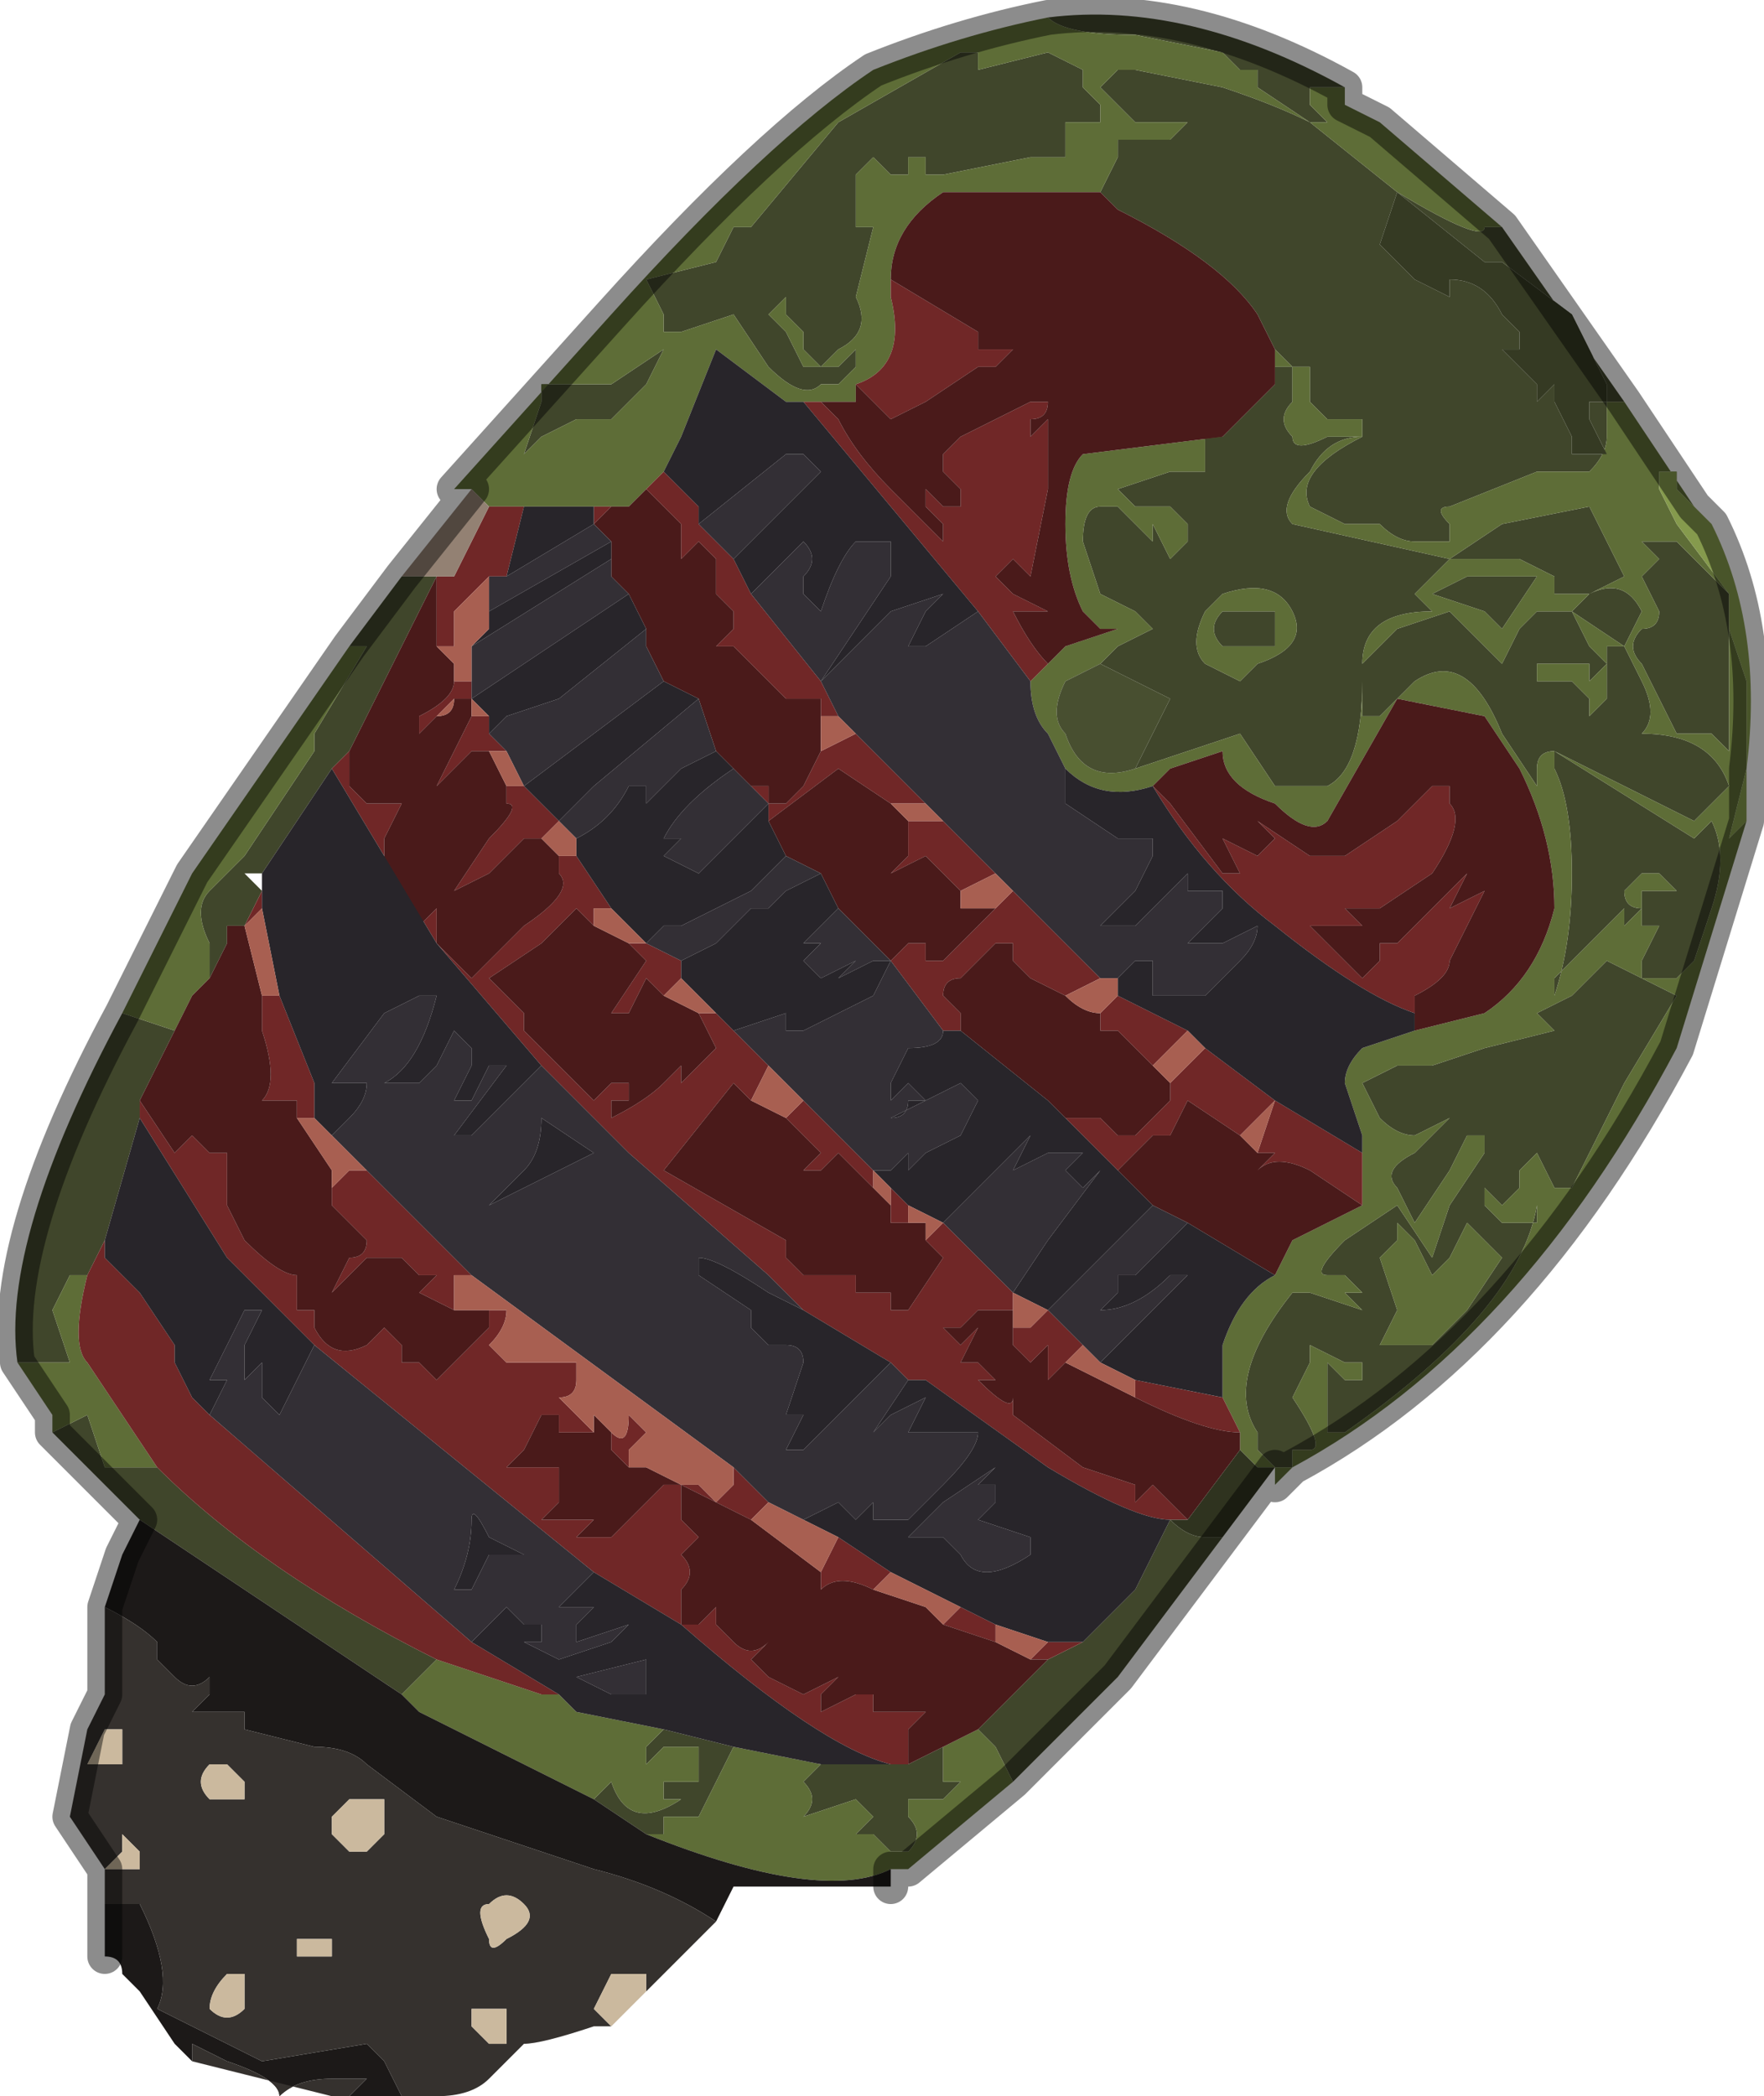 <?xml version="1.0" encoding="UTF-8" standalone="no"?>
<svg xmlns:xlink="http://www.w3.org/1999/xlink" height="6.0px" width="5.05px" xmlns="http://www.w3.org/2000/svg">
  <g transform="matrix(1.0, 0.0, 0.0, 1.0, 2.35, 3.35)">
    <path d="M1.5 -3.1 L1.4 -3.1 1.4 -3.05 1.45 -3.0 1.45 -3.0 1.4 -3.0 1.25 -3.1 1.0 -3.15 1.0 -3.15 1.25 -3.1 1.25 -3.15 1.2 -3.15 1.15 -3.2 1.15 -3.2 0.9 -3.25 Q0.7 -3.25 0.65 -3.3 1.05 -3.35 1.5 -3.1 M0.8 -2.8 L0.85 -2.9 0.85 -2.95 1.0 -2.95 1.05 -3.0 0.9 -3.0 0.85 -3.05 0.8 -3.1 0.8 -3.1 0.85 -3.15 0.9 -3.15 1.15 -3.1 Q1.3 -3.05 1.4 -3.0 L1.65 -2.8 Q1.9 -2.65 1.9 -2.7 L1.95 -2.7 2.3 -2.2 2.25 -2.2 Q2.25 -2.15 2.25 -2.1 2.25 -2.05 2.2 -2.0 L2.05 -2.0 1.8 -1.9 Q1.75 -1.9 1.8 -1.85 L1.8 -1.8 1.7 -1.8 Q1.65 -1.8 1.6 -1.85 L1.5 -1.85 1.4 -1.9 Q1.35 -2.0 1.55 -2.1 L1.55 -2.15 1.45 -2.15 1.4 -2.2 1.4 -2.3 1.35 -2.3 1.3 -2.35 1.3 -2.35 1.25 -2.45 Q1.15 -2.6 0.85 -2.75 L0.8 -2.8 M0.75 -3.1 L0.8 -3.05 0.8 -3.0 0.75 -3.0 0.7 -3.0 0.7 -2.9 0.7 -2.9 0.6 -2.9 0.35 -2.85 0.3 -2.85 0.3 -2.9 0.25 -2.9 0.25 -2.85 0.2 -2.85 0.15 -2.9 0.1 -2.85 0.1 -2.7 0.15 -2.7 0.1 -2.5 Q0.15 -2.4 0.05 -2.35 L0.0 -2.3 -0.05 -2.35 -0.05 -2.4 -0.1 -2.45 -0.1 -2.5 -0.15 -2.45 -0.1 -2.4 -0.05 -2.3 0.05 -2.3 0.1 -2.35 0.1 -2.3 0.05 -2.25 0.0 -2.25 Q-0.05 -2.2 -0.15 -2.3 L-0.25 -2.45 -0.4 -2.4 -0.4 -2.4 -0.45 -2.4 -0.45 -2.35 -0.5 -2.25 -0.65 -2.0 -0.5 -2.25 -0.5 -2.25 -0.6 -2.15 -0.7 -2.15 -0.8 -2.1 -0.85 -2.05 -0.8 -2.2 -0.8 -2.2 -0.8 -2.25 -0.75 -2.25 -0.7 -2.25 -0.6 -2.25 -0.45 -2.35 -0.45 -2.45 -0.5 -2.55 -0.3 -2.6 -0.25 -2.7 -0.2 -2.7 -0.2 -2.7 -0.2 -2.7 0.05 -3.0 0.4 -3.2 0.45 -3.2 0.45 -3.15 0.65 -3.2 0.75 -3.15 0.75 -3.1 M1.65 -2.8 L1.6 -2.65 1.7 -2.55 Q1.8 -2.5 1.8 -2.5 L1.8 -2.5 1.8 -2.55 Q1.9 -2.55 1.95 -2.45 L2.0 -2.4 2.0 -2.35 1.95 -2.35 1.95 -2.35 2.05 -2.25 2.05 -2.2 2.05 -2.2 2.1 -2.25 2.1 -2.2 2.15 -2.1 2.15 -2.05 2.25 -2.05 2.2 -2.15 2.2 -2.2 2.25 -2.2 2.25 -2.25 2.15 -2.45 1.95 -2.6 1.95 -2.6 1.9 -2.6 1.65 -2.8 M1.3 -2.3 L1.35 -2.3 1.35 -2.2 Q1.3 -2.15 1.35 -2.1 1.35 -2.05 1.45 -2.1 L1.55 -2.1 1.55 -2.1 Q1.45 -2.1 1.4 -2.0 1.3 -1.9 1.35 -1.85 L1.8 -1.75 1.75 -1.7 1.7 -1.65 1.75 -1.6 Q1.55 -1.6 1.55 -1.45 L1.65 -1.55 1.8 -1.6 1.95 -1.45 2.0 -1.55 2.05 -1.6 2.15 -1.6 2.2 -1.5 2.25 -1.45 2.2 -1.4 2.2 -1.45 2.05 -1.45 2.05 -1.4 2.15 -1.4 2.2 -1.35 2.2 -1.3 2.25 -1.35 2.25 -1.5 2.3 -1.5 2.35 -1.4 Q2.4 -1.3 2.35 -1.25 2.55 -1.25 2.6 -1.1 L2.5 -1.0 2.1 -1.2 Q2.05 -1.2 2.05 -1.15 L2.05 -1.1 1.95 -1.25 Q1.85 -1.5 1.7 -1.4 L1.6 -1.3 1.55 -1.3 1.55 -1.4 Q1.55 -1.15 1.45 -1.1 L1.3 -1.1 1.2 -1.25 0.9 -1.15 0.9 -1.15 0.95 -1.25 1.0 -1.35 0.8 -1.45 0.85 -1.5 0.95 -1.55 0.9 -1.6 0.8 -1.65 0.75 -1.8 Q0.75 -1.9 0.8 -1.9 L0.85 -1.9 0.95 -1.8 0.95 -1.85 1.0 -1.75 1.0 -1.75 1.05 -1.8 1.05 -1.85 1.0 -1.9 0.9 -1.9 0.85 -1.95 0.85 -1.95 1.0 -2.0 1.1 -2.0 1.1 -2.1 1.15 -2.1 1.15 -2.1 1.3 -2.25 1.3 -2.3 M1.1 -1.6 Q1.05 -1.5 1.1 -1.45 L1.2 -1.4 1.25 -1.45 Q1.4 -1.5 1.35 -1.6 1.3 -1.7 1.15 -1.65 L1.1 -1.6 M1.15 -1.6 L1.2 -1.6 1.3 -1.6 1.3 -1.5 1.15 -1.5 Q1.1 -1.55 1.15 -1.6 M2.0 -1.7 L2.05 -1.7 1.95 -1.55 1.9 -1.6 1.75 -1.65 1.85 -1.7 2.0 -1.7 M1.8 -1.75 L1.95 -1.85 2.2 -1.9 2.3 -1.7 2.2 -1.65 2.1 -1.65 2.1 -1.7 2.0 -1.75 1.8 -1.75 1.8 -1.75 M2.6 -1.55 L2.6 -1.35 2.6 -1.2 2.55 -1.25 2.45 -1.25 2.4 -1.35 2.35 -1.45 Q2.3 -1.5 2.35 -1.55 2.4 -1.55 2.4 -1.6 L2.35 -1.7 2.4 -1.75 2.35 -1.8 2.35 -1.8 2.45 -1.8 2.6 -1.65 2.6 -1.65 2.6 -1.55 M1.55 -0.25 L1.65 -0.3 1.75 -0.3 1.9 -0.35 2.1 -0.4 2.05 -0.45 2.15 -0.5 2.25 -0.6 2.45 -0.5 2.3 -0.25 2.15 0.05 2.1 0.05 2.05 -0.05 2.05 -0.05 2.0 0.0 2.0 0.05 1.95 0.1 1.9 0.05 1.9 -0.1 1.85 -0.1 1.8 0.0 1.7 0.15 1.65 0.05 Q1.6 0.0 1.7 -0.05 L1.8 -0.15 1.7 -0.1 Q1.65 -0.1 1.6 -0.15 L1.55 -0.25 M1.9 -0.05 L1.9 0.1 1.95 0.15 2.05 0.15 2.05 0.1 Q2.0 0.4 1.5 0.75 L1.45 0.75 1.45 0.65 Q1.45 0.6 1.45 0.55 L1.5 0.6 1.55 0.6 1.55 0.55 1.5 0.55 1.4 0.5 1.4 0.55 1.35 0.65 Q1.45 0.8 1.4 0.8 L1.35 0.8 1.35 0.7 1.35 0.85 1.3 0.85 1.25 0.8 1.25 0.75 Q1.15 0.6 1.35 0.35 L1.4 0.3 1.35 0.35 1.4 0.35 1.55 0.4 1.5 0.35 1.55 0.35 Q1.5 0.3 1.5 0.3 L1.45 0.3 Q1.4 0.3 1.5 0.2 L1.65 0.1 1.75 0.25 1.8 0.1 1.9 -0.05 M2.2 -1.65 Q2.3 -1.7 2.35 -1.6 L2.3 -1.5 2.15 -1.6 2.2 -1.65 M2.55 -1.0 Q2.6 -0.9 2.55 -0.75 L2.5 -0.6 2.45 -0.55 2.35 -0.55 2.35 -0.6 2.4 -0.7 2.4 -0.7 2.35 -0.7 2.35 -0.8 2.45 -0.8 2.4 -0.85 2.35 -0.85 2.3 -0.8 Q2.3 -0.75 2.35 -0.75 L2.3 -0.7 2.3 -0.75 2.2 -0.65 2.15 -0.6 2.1 -0.55 2.1 -0.5 Q2.15 -0.65 2.15 -0.85 2.15 -1.05 2.1 -1.15 L2.1 -1.2 2.5 -0.95 2.55 -1.0 M1.85 0.15 L1.8 0.25 1.75 0.3 1.7 0.2 1.65 0.15 1.65 0.2 1.6 0.25 1.65 0.4 1.6 0.5 1.75 0.5 1.85 0.4 1.95 0.25 1.9 0.2 1.85 0.15 M0.75 1.35 L0.9 1.2 1.0 1.0 Q1.05 1.05 1.1 1.05 L1.15 1.05 0.85 1.45 0.55 1.75 0.5 1.65 0.45 1.6 0.65 1.4 0.75 1.35 M-1.95 -0.2 L-1.95 -0.15 -2.05 0.2 -2.1 0.3 -2.15 0.3 -2.2 0.4 -2.15 0.55 -2.15 0.55 -2.2 0.55 -2.2 0.55 -2.3 0.55 Q-2.35 0.2 -2.0 -0.45 L-2.0 -0.45 -1.85 -0.4 -1.8 -0.5 -1.95 -0.2 M0.25 1.7 L0.35 1.65 0.35 1.75 0.4 1.75 0.35 1.8 0.3 1.8 0.25 1.8 Q0.25 1.8 0.25 1.85 0.3 1.9 0.25 1.95 L0.2 1.95 0.15 1.9 0.1 1.9 0.15 1.85 Q0.15 1.85 0.1 1.8 L-0.05 1.85 Q0.0 1.8 -0.05 1.75 L0.0 1.7 0.2 1.7 0.3 1.7 0.25 1.7 M-0.5 1.9 L-0.65 1.8 -0.6 1.75 Q-0.55 1.9 -0.4 1.8 L-0.45 1.8 -0.45 1.75 -0.35 1.75 -0.35 1.75 -0.35 1.65 -0.45 1.65 -0.5 1.7 -0.5 1.65 -0.45 1.6 -0.25 1.65 -0.35 1.85 -0.45 1.85 -0.45 1.9 -0.5 1.9 M-1.2 1.5 L-1.95 1.0 -2.2 0.75 -2.2 0.75 -2.1 0.7 -2.05 0.85 -2.0 0.85 -1.9 0.85 -1.9 0.85 Q-1.6 1.15 -1.1 1.4 L-1.2 1.5 M-1.05 -1.7 L-1.1 -1.7 -1.05 -1.7 M-1.2 -1.7 L-1.1 -1.7 -1.35 -1.2 -1.4 -1.15 -1.6 -0.85 -1.65 -0.85 -1.6 -0.8 -1.65 -0.7 -1.7 -0.7 -1.7 -0.65 -1.75 -0.55 Q-1.75 -0.6 -1.75 -0.65 -1.8 -0.75 -1.75 -0.8 L-1.65 -0.9 -1.45 -1.2 -1.45 -1.25 -1.3 -1.5 -1.35 -1.5 -1.2 -1.7" fill="#40462b" fill-rule="evenodd" stroke="none"/>
    <path d="M0.65 -3.3 Q0.7 -3.25 0.9 -3.25 L1.15 -3.2 1.15 -3.2 1.2 -3.15 1.25 -3.15 1.25 -3.1 1.0 -3.15 1.0 -3.15 1.25 -3.1 1.4 -3.0 1.45 -3.0 1.45 -3.0 1.4 -3.05 1.4 -3.1 1.5 -3.1 1.5 -3.05 1.6 -3.0 1.95 -2.7 1.9 -2.7 Q1.9 -2.65 1.65 -2.8 L1.4 -3.0 Q1.3 -3.05 1.15 -3.1 L0.9 -3.15 0.85 -3.15 0.8 -3.1 0.8 -3.1 0.85 -3.05 0.9 -3.0 1.05 -3.0 1.0 -2.95 0.85 -2.95 0.85 -2.9 0.8 -2.8 0.35 -2.8 Q0.2 -2.7 0.2 -2.55 L0.2 -2.5 Q0.25 -2.3 0.1 -2.25 L0.1 -2.2 0.0 -2.2 -0.05 -2.2 -0.1 -2.2 -0.3 -2.35 -0.4 -2.1 -0.45 -2.0 -0.5 -1.95 -0.55 -1.9 -0.6 -1.9 -0.65 -1.9 -0.85 -1.9 -0.85 -1.9 -0.95 -1.9 -1.0 -1.95 -1.05 -1.95 -0.6 -2.45 Q-0.15 -2.95 0.15 -3.15 0.4 -3.25 0.65 -3.3 M0.75 -3.1 L0.75 -3.15 0.65 -3.2 0.45 -3.15 0.45 -3.2 0.4 -3.2 0.05 -3.0 -0.2 -2.7 -0.2 -2.7 -0.2 -2.7 -0.25 -2.7 -0.3 -2.6 -0.5 -2.55 -0.45 -2.45 -0.45 -2.35 -0.6 -2.25 -0.7 -2.25 -0.75 -2.25 -0.8 -2.25 -0.8 -2.2 -0.8 -2.2 -0.85 -2.05 -0.8 -2.1 -0.7 -2.15 -0.6 -2.15 -0.5 -2.25 -0.5 -2.25 -0.65 -2.0 -0.5 -2.25 -0.45 -2.35 -0.45 -2.4 -0.4 -2.4 -0.4 -2.4 -0.25 -2.45 -0.15 -2.3 Q-0.05 -2.2 0.0 -2.25 L0.05 -2.25 0.1 -2.3 0.1 -2.35 0.05 -2.3 -0.05 -2.3 -0.1 -2.4 -0.15 -2.45 -0.1 -2.5 -0.1 -2.45 -0.05 -2.4 -0.05 -2.35 0.0 -2.3 0.05 -2.35 Q0.15 -2.4 0.1 -2.5 L0.15 -2.7 0.1 -2.7 0.1 -2.85 0.15 -2.9 0.2 -2.85 0.25 -2.85 0.25 -2.9 0.3 -2.9 0.3 -2.85 0.35 -2.85 0.6 -2.9 0.7 -2.9 0.7 -2.9 0.7 -3.0 0.75 -3.0 0.8 -3.0 0.8 -3.05 0.75 -3.1 M0.9 -1.15 L0.9 -1.15 1.2 -1.25 1.3 -1.1 1.45 -1.1 Q1.55 -1.15 1.55 -1.4 L1.55 -1.3 1.6 -1.3 1.7 -1.4 Q1.85 -1.5 1.95 -1.25 L2.05 -1.1 2.05 -1.15 Q2.05 -1.2 2.1 -1.2 L2.5 -1.0 2.6 -1.1 Q2.55 -1.25 2.35 -1.25 2.4 -1.3 2.35 -1.4 L2.3 -1.5 2.25 -1.5 2.25 -1.35 2.2 -1.3 2.2 -1.35 2.15 -1.4 2.05 -1.4 2.05 -1.45 2.2 -1.45 2.2 -1.4 2.25 -1.45 2.2 -1.5 2.15 -1.6 2.05 -1.6 2.0 -1.55 1.95 -1.45 1.8 -1.6 1.65 -1.55 1.55 -1.45 Q1.55 -1.6 1.75 -1.6 L1.7 -1.65 1.75 -1.7 1.8 -1.75 1.35 -1.85 Q1.3 -1.9 1.4 -2.0 1.45 -2.1 1.55 -2.1 L1.55 -2.1 1.45 -2.1 Q1.35 -2.05 1.35 -2.1 1.3 -2.15 1.35 -2.2 L1.35 -2.3 1.3 -2.3 1.3 -2.35 1.3 -2.35 1.35 -2.3 1.4 -2.3 1.4 -2.2 1.45 -2.15 1.55 -2.15 1.55 -2.1 Q1.35 -2.0 1.4 -1.9 L1.5 -1.85 1.6 -1.85 Q1.65 -1.8 1.7 -1.8 L1.8 -1.8 1.8 -1.85 Q1.75 -1.9 1.8 -1.9 L2.05 -2.0 2.2 -2.0 Q2.25 -2.05 2.25 -2.1 2.25 -2.15 2.25 -2.2 L2.3 -2.2 2.5 -1.9 2.45 -1.95 2.45 -2.0 2.4 -2.0 2.4 -1.95 2.45 -1.85 2.6 -1.65 2.45 -1.8 2.35 -1.8 2.35 -1.8 2.4 -1.75 2.35 -1.7 2.4 -1.6 Q2.4 -1.55 2.35 -1.55 2.3 -1.5 2.35 -1.45 L2.4 -1.35 2.45 -1.25 2.55 -1.25 2.6 -1.2 2.6 -1.35 2.6 -1.55 2.65 -1.4 2.65 -1.15 2.6 -0.95 2.6 -0.95 2.65 -1.0 2.45 -0.35 Q2.0 0.5 1.35 0.85 L1.3 0.9 1.3 0.85 1.25 0.85 1.2 0.8 1.2 0.75 1.15 0.65 1.15 0.5 Q1.2 0.35 1.3 0.3 L1.35 0.2 1.55 0.1 1.55 -0.05 1.55 -0.1 1.5 -0.25 Q1.5 -0.3 1.55 -0.35 L1.7 -0.4 1.7 -0.4 1.9 -0.45 Q2.05 -0.55 2.1 -0.75 2.1 -0.95 2.0 -1.15 L1.9 -1.3 1.65 -1.35 1.45 -1.0 Q1.4 -0.95 1.3 -1.05 1.15 -1.1 1.15 -1.2 L1.0 -1.15 0.95 -1.1 Q0.8 -1.05 0.7 -1.15 L0.65 -1.25 Q0.6 -1.3 0.6 -1.4 L0.65 -1.45 0.7 -1.5 0.85 -1.55 0.8 -1.55 0.75 -1.6 Q0.7 -1.7 0.7 -1.85 0.7 -2.0 0.75 -2.05 L1.15 -2.1 1.1 -2.1 1.1 -2.0 1.0 -2.0 0.85 -1.95 0.85 -1.95 0.9 -1.9 1.0 -1.9 1.05 -1.85 1.05 -1.8 1.0 -1.75 1.0 -1.75 0.95 -1.85 0.95 -1.8 0.85 -1.9 0.8 -1.9 Q0.75 -1.9 0.75 -1.8 L0.8 -1.65 0.9 -1.6 0.95 -1.55 0.85 -1.5 0.8 -1.45 0.7 -1.4 Q0.65 -1.3 0.7 -1.25 0.75 -1.1 0.9 -1.15 M1.1 -1.6 L1.15 -1.65 Q1.3 -1.7 1.35 -1.6 1.4 -1.5 1.25 -1.45 L1.2 -1.4 1.1 -1.45 Q1.05 -1.5 1.1 -1.6 M1.15 -1.6 Q1.1 -1.55 1.15 -1.5 L1.3 -1.5 1.3 -1.6 1.2 -1.6 1.15 -1.6 M1.8 -1.75 L1.8 -1.75 2.0 -1.75 2.1 -1.7 2.1 -1.65 2.2 -1.65 2.3 -1.7 2.2 -1.9 1.95 -1.85 1.8 -1.75 M2.0 -1.7 L1.85 -1.7 1.75 -1.65 1.9 -1.6 1.95 -1.55 2.05 -1.7 2.0 -1.7 M0.95 -1.1 L0.95 -1.1 M1.55 -0.25 L1.6 -0.15 Q1.65 -0.1 1.7 -0.1 L1.8 -0.15 1.7 -0.05 Q1.6 0.0 1.65 0.05 L1.7 0.15 1.8 0.0 1.85 -0.1 1.9 -0.1 1.9 0.05 1.95 0.1 2.0 0.05 2.0 0.0 2.05 -0.05 2.05 -0.05 2.1 0.05 2.15 0.05 2.3 -0.25 2.45 -0.5 2.25 -0.6 2.15 -0.5 2.05 -0.45 2.1 -0.4 1.9 -0.35 1.75 -0.3 1.65 -0.3 1.55 -0.25 M1.9 -0.05 L1.8 0.1 1.75 0.25 1.65 0.1 1.5 0.2 Q1.4 0.3 1.45 0.3 L1.5 0.3 Q1.5 0.3 1.55 0.35 L1.5 0.35 1.55 0.4 1.4 0.35 1.35 0.35 1.4 0.3 1.35 0.35 Q1.15 0.6 1.25 0.75 L1.25 0.8 1.3 0.85 1.35 0.85 1.35 0.7 1.35 0.8 1.4 0.8 Q1.45 0.8 1.35 0.65 L1.4 0.55 1.4 0.5 1.5 0.55 1.55 0.55 1.55 0.6 1.5 0.6 1.45 0.55 Q1.45 0.6 1.45 0.65 L1.45 0.75 1.5 0.75 Q2.0 0.4 2.05 0.1 L2.05 0.15 1.95 0.15 1.9 0.1 1.9 -0.05 M2.2 -1.65 L2.15 -1.6 2.3 -1.5 2.35 -1.6 Q2.3 -1.7 2.2 -1.65 M2.55 -1.0 L2.5 -0.95 2.1 -1.2 2.1 -1.15 Q2.15 -1.05 2.15 -0.85 2.15 -0.65 2.1 -0.5 L2.1 -0.55 2.15 -0.6 2.2 -0.65 2.3 -0.75 2.3 -0.7 2.35 -0.75 Q2.3 -0.75 2.3 -0.8 L2.35 -0.85 2.4 -0.85 2.45 -0.8 2.35 -0.8 2.35 -0.7 2.4 -0.7 2.4 -0.7 2.35 -0.6 2.35 -0.55 2.45 -0.55 2.5 -0.6 2.55 -0.75 Q2.6 -0.9 2.55 -1.0 M1.85 0.15 L1.9 0.2 1.95 0.25 1.85 0.4 1.75 0.5 1.6 0.5 1.65 0.4 1.6 0.25 1.65 0.2 1.65 0.15 1.7 0.2 1.75 0.3 1.8 0.25 1.85 0.15 M0.45 1.6 L0.5 1.65 0.55 1.75 0.25 2.0 0.2 2.0 Q0.0 2.1 -0.5 1.9 L-0.45 1.9 -0.45 1.85 -0.35 1.85 -0.25 1.65 0.0 1.7 -0.05 1.75 Q0.0 1.8 -0.05 1.85 L0.1 1.8 Q0.15 1.85 0.15 1.85 L0.1 1.9 0.15 1.9 0.2 1.95 0.25 1.95 Q0.3 1.9 0.25 1.85 0.25 1.8 0.25 1.8 L0.3 1.8 0.35 1.8 0.4 1.75 0.35 1.75 0.35 1.65 0.45 1.6 M-0.65 1.8 L-1.15 1.55 -1.2 1.5 -1.1 1.4 -0.8 1.5 -0.75 1.5 -0.7 1.55 -0.45 1.6 -0.5 1.65 -0.5 1.7 -0.45 1.65 -0.35 1.65 -0.35 1.75 -0.35 1.75 -0.45 1.75 -0.45 1.8 -0.4 1.8 Q-0.55 1.9 -0.6 1.75 L-0.65 1.8 M-1.35 -1.5 L-1.3 -1.5 -1.45 -1.25 -1.45 -1.2 -1.65 -0.9 -1.75 -0.8 Q-1.8 -0.75 -1.75 -0.65 -1.75 -0.6 -1.75 -0.55 L-1.8 -0.5 -1.85 -0.4 -2.0 -0.45 -2.0 -0.45 -1.8 -0.85 -1.35 -1.5 M-2.3 0.55 L-2.2 0.55 -2.2 0.55 -2.15 0.55 -2.15 0.55 -2.2 0.4 -2.15 0.3 -2.1 0.3 Q-2.15 0.5 -2.1 0.55 L-1.9 0.85 -1.9 0.85 -2.0 0.85 -2.05 0.85 -2.1 0.7 -2.2 0.75 -2.2 0.7 -2.3 0.55" fill="#5e6d37" fill-rule="evenodd" stroke="none"/>
    <path d="M-0.95 -1.9 L-0.85 -1.9 -0.9 -1.7 -0.9 -1.7 -0.95 -1.7 -0.95 -1.7 -1.05 -1.6 -1.05 -1.5 -1.1 -1.5 -1.1 -1.7 -1.05 -1.7 -1.05 -1.7 -0.95 -1.9 M-0.65 -1.9 L-0.6 -1.9 -0.65 -1.85 -0.65 -1.9 M-0.5 -1.95 L-0.45 -2.0 -0.45 -2.0 -0.35 -1.9 -0.35 -1.85 -0.25 -1.75 -0.2 -1.65 0.0 -1.4 0.0 -1.4 0.05 -1.3 0.05 -1.3 0.0 -1.3 0.0 -1.35 -0.1 -1.35 -0.15 -1.4 -0.2 -1.45 -0.25 -1.5 -0.3 -1.5 -0.25 -1.55 -0.25 -1.6 -0.3 -1.65 -0.3 -1.75 -0.35 -1.8 -0.4 -1.75 -0.4 -1.85 -0.5 -1.95 M-0.05 -2.2 L0.0 -2.2 0.05 -2.15 Q0.1 -2.05 0.2 -1.95 L0.35 -1.8 0.35 -1.85 0.3 -1.9 0.3 -1.95 0.35 -1.9 0.4 -1.9 0.4 -1.95 0.35 -2.0 0.35 -2.05 0.4 -2.1 0.5 -2.15 0.6 -2.2 0.65 -2.2 Q0.65 -2.15 0.6 -2.15 L0.6 -2.1 0.65 -2.15 0.65 -1.95 0.6 -1.7 0.55 -1.75 0.5 -1.7 0.5 -1.7 0.55 -1.65 0.65 -1.6 0.6 -1.6 0.5 -1.6 0.55 -1.6 Q0.6 -1.5 0.65 -1.45 L0.6 -1.4 0.45 -1.6 -0.05 -2.2 M0.1 -2.25 Q0.25 -2.3 0.2 -2.5 L0.2 -2.55 0.45 -2.4 0.45 -2.35 0.55 -2.35 0.5 -2.3 0.45 -2.3 0.3 -2.2 0.2 -2.15 0.1 -2.25 M0.95 -1.1 L1.0 -1.05 1.15 -0.85 1.2 -0.85 1.15 -0.95 1.25 -0.9 1.3 -0.95 1.25 -1.0 1.4 -0.9 1.45 -0.9 1.5 -0.9 1.65 -1.0 1.75 -1.1 1.8 -1.1 1.8 -1.05 1.75 -1.0 1.8 -1.05 Q1.85 -1.0 1.75 -0.85 L1.6 -0.75 1.55 -0.75 1.5 -0.75 1.5 -0.75 1.55 -0.7 1.4 -0.7 1.4 -0.7 1.5 -0.6 1.55 -0.55 1.6 -0.6 1.6 -0.65 1.65 -0.65 1.7 -0.7 1.85 -0.85 1.8 -0.75 1.8 -0.75 1.9 -0.8 1.9 -0.8 1.8 -0.6 Q1.8 -0.55 1.7 -0.5 L1.7 -0.45 Q1.55 -0.5 1.3 -0.7 1.1 -0.85 0.95 -1.1 L0.95 -1.1 M1.55 -0.05 L1.55 0.1 1.4 0.0 Q1.3 -0.05 1.25 0.0 L1.25 0.0 1.3 -0.05 1.25 -0.05 1.3 -0.2 1.55 -0.05 M1.15 0.65 L1.2 0.75 Q1.1 0.75 0.9 0.65 L0.9 0.6 1.15 0.65 M0.1 -1.25 L0.3 -1.05 0.2 -1.05 0.05 -1.15 -0.15 -1.0 -0.15 -1.05 -0.1 -1.05 -0.05 -1.1 0.0 -1.2 0.1 -1.25 0.1 -1.25 M0.35 -1.0 L0.4 -0.95 0.5 -0.85 0.4 -0.8 0.35 -0.85 0.3 -0.9 0.2 -0.85 0.2 -0.85 0.25 -0.9 0.25 -1.0 0.3 -1.0 0.35 -1.0 M0.55 -0.8 L0.8 -0.55 0.7 -0.5 0.6 -0.55 Q0.55 -0.6 0.55 -0.6 L0.55 -0.65 0.5 -0.65 0.45 -0.6 0.4 -0.55 Q0.35 -0.55 0.35 -0.5 L0.4 -0.45 0.4 -0.4 0.35 -0.4 0.2 -0.6 0.25 -0.65 0.25 -0.65 0.3 -0.65 0.3 -0.6 0.35 -0.6 0.5 -0.75 0.5 -0.75 0.55 -0.8 M0.7 -0.15 L0.75 -0.15 0.8 -0.15 0.85 -0.1 0.9 -0.1 0.95 -0.15 1.0 -0.2 1.0 -0.25 1.1 -0.35 1.3 -0.2 1.2 -0.1 1.05 -0.2 1.0 -0.1 0.95 -0.1 0.85 0.0 0.7 -0.15 M0.95 -0.3 L0.95 -0.3 0.85 -0.4 0.8 -0.4 0.8 -0.45 0.85 -0.5 1.05 -0.4 0.95 -0.3 M-0.25 -0.4 L-0.15 -0.3 -0.2 -0.2 -0.2 -0.2 -0.25 -0.25 -0.45 0.0 -0.1 0.2 -0.1 0.25 -0.05 0.3 0.1 0.3 0.1 0.35 0.2 0.35 0.2 0.4 0.25 0.4 0.35 0.25 0.3 0.2 0.35 0.15 0.55 0.35 0.55 0.4 0.5 0.4 0.45 0.4 0.4 0.45 0.35 0.45 0.4 0.5 0.45 0.45 0.4 0.55 0.45 0.55 0.5 0.6 0.45 0.6 Q0.55 0.7 0.55 0.65 L0.55 0.7 0.75 0.85 0.9 0.9 0.9 0.95 0.95 0.9 1.0 0.95 1.05 1.0 1.0 1.0 Q0.9 1.0 0.65 0.85 L0.3 0.6 0.25 0.6 0.2 0.55 -0.05 0.4 -0.15 0.3 -0.55 -0.05 -0.8 -0.3 -1.1 -0.65 -1.4 -1.15 -1.35 -1.2 -1.35 -1.1 -1.3 -1.05 -1.2 -1.05 -1.2 -1.05 -1.25 -0.95 -1.25 -0.85 -1.15 -0.7 -1.1 -0.75 -1.1 -0.7 -1.1 -0.65 -1.0 -0.55 -0.85 -0.7 Q-0.7 -0.8 -0.75 -0.85 L-0.75 -0.9 -0.7 -0.9 -0.6 -0.75 Q-0.6 -0.75 -0.65 -0.75 L-0.65 -0.7 -0.7 -0.75 -0.7 -0.75 -0.8 -0.65 -0.95 -0.55 -0.85 -0.45 -0.85 -0.4 -0.85 -0.4 -0.8 -0.35 -0.65 -0.2 -0.65 -0.2 -0.6 -0.25 -0.55 -0.25 -0.55 -0.2 -0.6 -0.2 -0.6 -0.15 Q-0.5 -0.2 -0.45 -0.25 L-0.4 -0.3 -0.4 -0.25 -0.35 -0.3 -0.3 -0.35 -0.35 -0.45 -0.3 -0.45 -0.25 -0.4 M-0.05 -0.2 L0.1 -0.05 0.15 0.0 0.15 0.05 0.05 -0.05 0.0 0.0 -0.05 0.0 0.0 -0.05 0.0 -0.05 -0.1 -0.15 Q-0.1 -0.15 -0.05 -0.2 M0.2 0.05 L0.25 0.1 0.25 0.15 0.2 0.15 0.2 0.1 0.2 0.05 M0.2 -0.6 L0.2 -0.6 M1.7 -0.95 L1.7 -0.95 1.75 -1.0 1.7 -0.95 M-0.2 -1.1 L-0.15 -1.1 -0.15 -1.05 -0.2 -1.1 M0.75 1.35 L0.65 1.4 0.6 1.4 0.65 1.35 0.75 1.35 M0.55 0.45 L0.6 0.45 0.65 0.4 0.75 0.5 0.7 0.55 0.65 0.6 0.65 0.5 0.6 0.55 0.55 0.5 0.55 0.45 M0.05 1.05 L0.2 1.15 0.15 1.2 Q0.05 1.15 0.0 1.2 L0.0 1.15 0.05 1.05 M0.4 1.25 L0.5 1.3 0.5 1.35 0.35 1.3 0.4 1.25 M-0.2 1.0 L-0.4 0.9 -0.4 1.0 -0.35 1.05 -0.4 1.1 Q-0.35 1.15 -0.4 1.2 L-0.4 1.3 -0.35 1.3 -0.3 1.25 -0.3 1.3 -0.25 1.35 Q-0.2 1.4 -0.15 1.35 L-0.2 1.4 -0.15 1.45 -0.05 1.5 0.05 1.45 0.0 1.5 0.0 1.55 0.1 1.5 0.15 1.5 0.15 1.55 0.3 1.55 0.25 1.6 0.25 1.7 0.2 1.7 Q0.0 1.65 -0.4 1.3 L-0.65 1.15 -1.45 0.5 -1.7 0.25 -1.95 -0.15 -1.95 -0.2 -1.85 -0.05 -1.8 -0.1 -1.75 -0.05 -1.7 -0.05 -1.7 0.1 -1.65 0.2 Q-1.55 0.3 -1.5 0.3 L-1.5 0.4 -1.45 0.4 -1.45 0.45 Q-1.4 0.55 -1.3 0.5 L-1.25 0.45 -1.2 0.5 -1.2 0.55 -1.15 0.55 -1.1 0.6 -1.15 0.6 -1.1 0.6 -1.0 0.5 -0.95 0.45 -0.95 0.4 -0.9 0.4 Q-0.9 0.45 -0.95 0.5 L-0.9 0.55 -0.7 0.55 -0.7 0.6 Q-0.7 0.65 -0.75 0.65 L-0.65 0.75 -0.75 0.75 -0.75 0.7 -0.8 0.7 -0.85 0.8 -0.9 0.85 -0.8 0.85 -0.75 0.85 -0.75 0.95 -0.8 1.0 -0.75 1.0 -0.7 1.0 -0.65 1.0 -0.7 1.05 -0.7 1.05 -0.6 1.05 -0.45 0.9 -0.4 0.9 -0.4 0.9 -0.4 0.9 -0.35 0.9 -0.3 0.95 -0.25 0.9 -0.25 0.85 -0.15 0.95 -0.2 1.0 M-1.05 -1.4 L-1.0 -1.4 -1.0 -1.35 -1.0 -1.35 -1.05 -1.35 -1.1 -1.3 -1.15 -1.25 -1.15 -1.3 Q-1.05 -1.35 -1.05 -1.4 M-1.0 -1.3 L-0.95 -1.3 -0.95 -1.25 -0.9 -1.2 -0.9 -1.2 -0.95 -1.2 -1.0 -1.2 -1.0 -1.2 -1.05 -1.15 -1.1 -1.1 -1.05 -1.2 -1.0 -1.3 M-1.65 -0.7 L-1.6 -0.8 -1.6 -0.75 -1.65 -0.7 -1.65 -0.7 M-0.8 -0.95 L-0.85 -0.95 -0.95 -0.85 -1.05 -0.8 -1.05 -0.8 -0.95 -0.95 Q-0.85 -1.05 -0.9 -1.05 L-0.9 -1.1 -0.9 -1.1 -0.85 -1.1 -0.85 -1.1 -0.75 -1.0 -0.8 -0.95 M-1.6 -0.5 L-1.6 -0.5 -1.55 -0.5 -1.55 -0.5 -1.45 -0.25 -1.45 -0.15 -1.5 -0.15 -1.5 -0.2 -1.55 -0.2 -1.6 -0.2 -1.6 -0.2 Q-1.55 -0.25 -1.6 -0.4 L-1.6 -0.5 M-2.1 0.3 L-2.05 0.2 -2.05 0.25 -1.95 0.35 -1.85 0.5 -1.85 0.55 -1.8 0.65 -1.75 0.7 -1.0 1.35 -1.0 1.35 -0.75 1.5 -0.8 1.5 -1.1 1.4 Q-1.6 1.15 -1.9 0.85 L-2.1 0.55 Q-2.15 0.5 -2.1 0.3 M-1.4 0.05 L-1.35 0.0 -1.3 0.0 -1.0 0.3 -1.05 0.3 -1.05 0.4 -1.15 0.35 -1.1 0.3 -1.15 0.3 -1.2 0.25 -1.3 0.25 -1.4 0.35 -1.35 0.25 Q-1.3 0.25 -1.3 0.2 L-1.35 0.15 -1.4 0.1 -1.4 0.05 M-0.5 -0.65 L-0.5 -0.65 -0.4 -0.6 -0.4 -0.55 -0.45 -0.5 -0.5 -0.55 -0.55 -0.45 -0.6 -0.45 -0.5 -0.6 -0.55 -0.65 -0.5 -0.65 M-0.6 0.75 Q-0.55 0.8 -0.55 0.7 L-0.5 0.75 -0.55 0.8 -0.55 0.85 -0.6 0.8 -0.6 0.75" fill="#702727" fill-rule="evenodd" stroke="none"/>
    <path d="M-0.6 -1.9 L-0.55 -1.9 -0.5 -1.95 -0.4 -1.85 -0.4 -1.75 -0.35 -1.8 -0.3 -1.75 -0.3 -1.65 -0.25 -1.6 -0.25 -1.55 -0.3 -1.5 -0.25 -1.5 -0.2 -1.45 -0.15 -1.4 -0.1 -1.35 0.0 -1.35 0.0 -1.3 0.0 -1.2 -0.05 -1.1 -0.1 -1.05 -0.15 -1.05 -0.15 -1.1 -0.2 -1.1 -0.25 -1.15 -0.3 -1.2 -0.35 -1.35 -0.45 -1.4 -0.5 -1.5 -0.5 -1.55 -0.55 -1.65 -0.6 -1.7 -0.6 -1.75 -0.6 -1.8 -0.6 -1.8 -0.65 -1.85 -0.6 -1.9 M0.0 -2.2 L0.1 -2.2 0.1 -2.25 0.2 -2.15 0.3 -2.2 0.45 -2.3 0.5 -2.3 0.55 -2.35 0.45 -2.35 0.45 -2.4 0.2 -2.55 Q0.2 -2.7 0.35 -2.8 L0.8 -2.8 0.85 -2.75 Q1.15 -2.6 1.25 -2.45 L1.3 -2.35 1.3 -2.3 1.3 -2.25 1.15 -2.1 1.15 -2.1 0.75 -2.05 Q0.7 -2.0 0.7 -1.85 0.7 -1.7 0.75 -1.6 L0.8 -1.55 0.85 -1.55 0.7 -1.5 0.65 -1.45 Q0.6 -1.5 0.55 -1.6 L0.5 -1.6 0.6 -1.6 0.65 -1.6 0.55 -1.65 0.5 -1.7 0.5 -1.7 0.55 -1.75 0.6 -1.7 0.65 -1.95 0.65 -2.15 0.6 -2.1 0.6 -2.15 Q0.65 -2.15 0.65 -2.2 L0.6 -2.2 0.5 -2.15 0.4 -2.1 0.35 -2.05 0.35 -2.0 0.4 -1.95 0.4 -1.9 0.35 -1.9 0.3 -1.95 0.3 -1.9 0.35 -1.85 0.35 -1.8 0.2 -1.95 Q0.1 -2.05 0.05 -2.15 L0.0 -2.2 M0.95 -1.1 L1.0 -1.15 1.15 -1.2 Q1.15 -1.1 1.3 -1.05 1.4 -0.95 1.45 -1.0 L1.65 -1.35 1.9 -1.3 2.0 -1.15 Q2.1 -0.95 2.1 -0.75 2.05 -0.55 1.9 -0.45 L1.7 -0.4 1.7 -0.4 1.7 -0.45 1.7 -0.5 Q1.8 -0.55 1.8 -0.6 L1.9 -0.8 1.9 -0.8 1.8 -0.75 1.8 -0.75 1.85 -0.85 1.7 -0.7 1.65 -0.65 1.6 -0.65 1.6 -0.6 1.55 -0.55 1.5 -0.6 1.4 -0.7 1.4 -0.7 1.55 -0.7 1.5 -0.75 1.5 -0.75 1.55 -0.75 1.6 -0.75 1.75 -0.85 Q1.85 -1.0 1.8 -1.05 L1.75 -1.0 1.8 -1.05 1.8 -1.1 1.75 -1.1 1.65 -1.0 1.5 -0.9 1.45 -0.9 1.4 -0.9 1.25 -1.0 1.3 -0.95 1.25 -0.9 1.15 -0.95 1.2 -0.85 1.15 -0.85 1.0 -1.05 0.95 -1.1 M1.55 0.1 L1.35 0.2 1.3 0.3 1.05 0.15 0.95 0.1 0.85 0.0 0.95 -0.1 1.0 -0.1 1.05 -0.2 1.2 -0.1 1.25 -0.05 1.3 -0.05 1.25 0.0 1.25 0.0 Q1.3 -0.05 1.4 0.0 L1.55 0.1 M1.2 0.75 L1.2 0.8 1.05 1.0 1.0 0.95 0.95 0.9 0.9 0.95 0.9 0.9 0.75 0.85 0.55 0.7 0.55 0.65 Q0.55 0.7 0.45 0.6 L0.5 0.6 0.45 0.55 0.4 0.55 0.45 0.45 0.4 0.5 0.35 0.45 0.4 0.45 0.45 0.4 0.5 0.4 0.55 0.4 0.55 0.45 0.55 0.5 0.6 0.55 0.65 0.5 0.65 0.6 0.7 0.55 0.9 0.65 Q1.1 0.75 1.2 0.75 M0.4 -0.4 L0.4 -0.45 0.35 -0.5 Q0.35 -0.55 0.4 -0.55 L0.45 -0.6 0.5 -0.65 0.55 -0.65 0.55 -0.6 Q0.55 -0.6 0.6 -0.55 L0.7 -0.5 Q0.75 -0.45 0.8 -0.45 L0.8 -0.4 0.85 -0.4 0.95 -0.3 0.95 -0.3 0.95 -0.3 1.0 -0.25 1.0 -0.2 0.95 -0.15 0.9 -0.1 0.85 -0.1 0.8 -0.15 0.75 -0.15 0.7 -0.15 0.65 -0.2 0.4 -0.4 M0.25 -1.0 L0.25 -0.9 0.2 -0.85 0.2 -0.85 0.3 -0.9 0.35 -0.85 0.4 -0.8 0.4 -0.75 0.45 -0.75 0.5 -0.75 0.5 -0.75 0.35 -0.6 0.3 -0.6 0.3 -0.65 0.25 -0.65 0.25 -0.65 0.2 -0.6 0.05 -0.75 0.0 -0.85 -0.1 -0.9 -0.15 -1.0 0.05 -1.15 0.2 -1.05 0.25 -1.0 M1.7 -0.95 L1.75 -1.0 1.7 -0.95 1.7 -0.95 M0.65 1.4 L0.45 1.6 0.35 1.65 0.25 1.7 0.25 1.6 0.3 1.55 0.15 1.55 0.15 1.5 0.1 1.5 0.0 1.55 0.0 1.5 0.05 1.45 -0.05 1.5 -0.15 1.45 -0.2 1.4 -0.15 1.35 Q-0.2 1.4 -0.25 1.35 L-0.3 1.3 -0.3 1.25 -0.35 1.3 -0.4 1.3 -0.4 1.2 Q-0.35 1.15 -0.4 1.1 L-0.35 1.05 -0.4 1.0 -0.4 0.9 -0.2 1.0 0.0 1.15 0.0 1.2 Q0.05 1.15 0.15 1.2 L0.3 1.25 0.35 1.3 0.5 1.35 0.6 1.4 0.65 1.4 M0.25 0.15 L0.3 0.15 0.3 0.2 0.35 0.25 0.25 0.4 0.2 0.4 0.2 0.35 0.1 0.35 0.1 0.3 -0.05 0.3 -0.1 0.25 -0.1 0.2 -0.45 0.0 -0.25 -0.25 -0.2 -0.2 -0.1 -0.15 0.0 -0.05 0.0 -0.05 -0.05 0.0 0.0 0.0 0.05 -0.05 0.15 0.05 0.2 0.1 0.2 0.15 0.25 0.15 M-0.45 0.9 L-0.6 1.05 -0.7 1.05 -0.7 1.05 -0.65 1.0 -0.7 1.0 -0.75 1.0 -0.8 1.0 -0.75 0.95 -0.75 0.85 -0.8 0.85 -0.9 0.85 -0.85 0.8 -0.8 0.7 -0.75 0.7 -0.75 0.75 -0.65 0.75 -0.65 0.7 -0.6 0.75 -0.6 0.75 -0.6 0.8 -0.55 0.85 -0.5 0.85 -0.4 0.9 -0.45 0.9 M-0.95 0.4 L-0.95 0.45 -1.0 0.5 -1.1 0.6 -1.15 0.6 -1.1 0.6 -1.15 0.55 -1.2 0.55 -1.2 0.5 -1.25 0.45 -1.3 0.5 Q-1.4 0.55 -1.45 0.45 L-1.45 0.4 -1.5 0.4 -1.5 0.3 Q-1.55 0.3 -1.65 0.2 L-1.7 0.1 -1.7 -0.05 -1.75 -0.05 -1.8 -0.1 -1.85 -0.05 -1.95 -0.2 -1.8 -0.5 -1.75 -0.55 -1.7 -0.65 -1.7 -0.7 -1.65 -0.7 -1.65 -0.7 -1.6 -0.5 -1.6 -0.4 Q-1.55 -0.25 -1.6 -0.2 L-1.6 -0.2 -1.55 -0.2 -1.5 -0.2 -1.5 -0.15 -1.4 0.0 -1.4 0.05 -1.4 0.1 -1.35 0.15 -1.3 0.2 Q-1.3 0.25 -1.35 0.25 L-1.4 0.35 -1.3 0.25 -1.2 0.25 -1.15 0.3 -1.1 0.3 -1.15 0.35 -1.05 0.4 -1.05 0.4 -0.95 0.4 -0.95 0.4 M-1.1 -1.5 L-1.05 -1.45 -1.05 -1.4 -1.05 -1.4 Q-1.05 -1.35 -1.15 -1.3 L-1.15 -1.25 -1.1 -1.3 Q-1.05 -1.3 -1.05 -1.35 L-1.0 -1.35 -1.0 -1.3 -1.05 -1.2 -1.1 -1.1 -1.05 -1.15 -1.0 -1.2 -1.0 -1.2 -0.95 -1.2 -0.9 -1.1 -0.9 -1.05 Q-0.85 -1.05 -0.95 -0.95 L-1.05 -0.8 -1.05 -0.8 -0.95 -0.85 -0.85 -0.95 -0.8 -0.95 -0.8 -0.95 -0.75 -0.9 -0.75 -0.9 -0.75 -0.85 Q-0.7 -0.8 -0.85 -0.7 L-1.0 -0.55 -1.1 -0.65 -1.1 -0.7 -1.1 -0.75 -1.15 -0.7 -1.25 -0.85 -1.25 -0.95 -1.2 -1.05 -1.2 -1.05 -1.3 -1.05 -1.35 -1.1 -1.35 -1.2 -1.1 -1.7 -1.1 -1.5 M-0.55 -0.65 L-0.5 -0.6 -0.6 -0.45 -0.55 -0.45 -0.5 -0.55 -0.45 -0.5 -0.35 -0.45 -0.3 -0.35 -0.35 -0.3 -0.4 -0.25 -0.4 -0.3 -0.45 -0.25 Q-0.5 -0.2 -0.6 -0.15 L-0.6 -0.2 -0.55 -0.2 -0.55 -0.25 -0.6 -0.25 -0.65 -0.2 -0.65 -0.2 -0.8 -0.35 -0.85 -0.4 -0.85 -0.4 -0.85 -0.45 -0.95 -0.55 -0.8 -0.65 -0.7 -0.75 -0.7 -0.75 -0.65 -0.7 -0.65 -0.7 -0.55 -0.65" fill="#4a1a1a" fill-rule="evenodd" stroke="none"/>
    <path d="M1.65 -2.8 L1.9 -2.6 1.95 -2.6 1.95 -2.6 2.15 -2.45 2.25 -2.25 2.25 -2.2 2.2 -2.2 2.2 -2.15 2.25 -2.05 2.15 -2.05 2.15 -2.1 2.1 -2.2 2.1 -2.25 2.05 -2.2 2.05 -2.2 2.05 -2.25 1.95 -2.35 1.95 -2.35 2.0 -2.35 2.0 -2.4 1.95 -2.45 Q1.9 -2.55 1.8 -2.55 L1.8 -2.5 1.8 -2.5 Q1.8 -2.5 1.7 -2.55 L1.6 -2.65 1.65 -2.8" fill="#353a23" fill-rule="evenodd" stroke="none"/>
    <path d="M0.6 -1.4 Q0.6 -1.3 0.65 -1.25 L0.7 -1.15 0.7 -1.05 0.85 -0.95 0.95 -0.95 0.95 -0.9 0.9 -0.85 0.95 -0.9 0.9 -0.8 0.8 -0.7 0.9 -0.7 0.95 -0.75 1.05 -0.85 1.05 -0.8 1.15 -0.8 Q1.15 -0.75 1.15 -0.75 L1.05 -0.65 1.1 -0.65 1.15 -0.65 1.25 -0.7 Q1.25 -0.65 1.2 -0.6 L1.1 -0.5 0.95 -0.5 0.95 -0.6 Q0.95 -0.6 0.9 -0.6 L0.85 -0.55 0.8 -0.55 0.55 -0.8 0.5 -0.85 0.4 -0.95 0.35 -1.0 0.3 -1.05 0.1 -1.25 0.05 -1.3 0.0 -1.4 0.2 -1.6 0.35 -1.65 0.35 -1.65 0.3 -1.6 0.25 -1.5 0.3 -1.5 0.45 -1.6 0.6 -1.4 M-0.35 -1.85 L-0.1 -2.05 -0.05 -2.05 0.0 -2.0 0.0 -2.0 -0.15 -1.85 -0.25 -1.75 -0.35 -1.85 M-0.2 -1.65 L-0.15 -1.7 -0.05 -1.8 Q0.0 -1.75 -0.05 -1.7 L-0.05 -1.65 0.0 -1.6 Q0.05 -1.75 0.1 -1.8 L0.2 -1.8 0.2 -1.7 0.15 -1.65 0.2 -1.7 0.2 -1.7 0.0 -1.4 -0.2 -1.65 M-0.1 -0.9 L0.0 -0.85 -0.1 -0.8 -0.15 -0.75 -0.2 -0.75 -0.2 -0.75 -0.25 -0.7 -0.3 -0.65 -0.4 -0.6 -0.5 -0.65 -0.5 -0.65 -0.45 -0.7 -0.4 -0.7 -0.4 -0.7 -0.4 -0.7 -0.2 -0.8 -0.1 -0.9 M0.05 -0.75 L0.2 -0.6 0.35 -0.4 Q0.35 -0.35 0.25 -0.35 L0.2 -0.25 Q0.2 -0.2 0.2 -0.2 L0.25 -0.25 0.3 -0.2 0.25 -0.2 Q0.25 -0.15 0.2 -0.15 L0.2 -0.15 0.4 -0.25 0.45 -0.2 0.4 -0.1 0.3 -0.05 0.25 0.0 0.25 -0.05 0.2 0.0 0.15 0.0 0.1 -0.05 -0.05 -0.2 -0.15 -0.3 -0.25 -0.4 -0.1 -0.45 -0.1 -0.5 -0.1 -0.4 -0.05 -0.4 0.15 -0.5 0.2 -0.6 0.15 -0.6 0.05 -0.55 0.1 -0.6 0.0 -0.55 -0.05 -0.6 0.0 -0.65 -0.05 -0.65 0.05 -0.75 M0.15 0.0 L0.15 0.0 M0.35 0.15 L0.55 -0.05 0.6 -0.1 0.6 -0.1 0.55 0.0 0.65 -0.05 0.7 -0.05 0.75 -0.05 0.7 0.0 0.7 0.0 0.75 0.05 0.8 0.0 0.65 0.2 0.55 0.35 0.35 0.15 M0.65 0.4 L0.95 0.1 1.05 0.15 0.9 0.3 0.85 0.3 0.85 0.35 0.8 0.4 Q0.9 0.4 1.0 0.3 L1.05 0.3 0.8 0.55 0.75 0.5 0.65 0.4 M-0.2 -1.1 L-0.15 -1.05 -0.25 -0.95 -0.35 -0.85 -0.45 -0.9 -0.4 -0.95 -0.4 -0.95 -0.45 -0.95 Q-0.4 -1.05 -0.25 -1.15 L-0.2 -1.1 M0.2 0.55 L0.25 0.6 0.15 0.75 0.2 0.7 0.3 0.65 0.25 0.75 0.3 0.75 0.35 0.75 0.4 0.75 0.45 0.75 Q0.45 0.8 0.35 0.9 L0.25 1.0 0.2 1.0 0.15 1.0 0.15 0.95 0.1 1.0 0.05 0.95 -0.05 1.0 -0.15 0.95 -0.25 0.85 -1.0 0.3 -1.3 0.0 -1.4 -0.1 -1.35 -0.15 Q-1.3 -0.2 -1.3 -0.25 L-1.35 -0.25 -1.4 -0.25 -1.25 -0.45 -1.15 -0.5 -1.1 -0.5 Q-1.15 -0.3 -1.25 -0.25 L-1.2 -0.25 -1.15 -0.25 -1.1 -0.3 -1.05 -0.4 -1.0 -0.35 -1.0 -0.3 -1.05 -0.2 -1.0 -0.2 -0.95 -0.3 -0.9 -0.3 -0.95 -0.3 -0.9 -0.3 -1.05 -0.1 -1.0 -0.1 -0.9 -0.2 -0.8 -0.3 -0.55 -0.05 -0.15 0.3 -0.05 0.4 -0.15 0.35 Q-0.3 0.25 -0.35 0.25 L-0.35 0.3 -0.2 0.4 -0.2 0.45 -0.15 0.5 -0.1 0.5 Q-0.05 0.5 -0.05 0.55 L-0.1 0.7 -0.05 0.7 -0.1 0.8 -0.1 0.8 -0.05 0.8 0.2 0.55 M0.5 0.85 L0.45 0.9 0.5 0.9 0.5 0.95 0.45 1.0 0.6 1.05 0.6 1.1 Q0.45 1.2 0.4 1.1 L0.35 1.05 0.25 1.05 0.35 0.95 0.5 0.85 M-1.45 0.5 L-0.65 1.15 -0.7 1.2 -0.75 1.25 -0.8 1.25 -0.7 1.25 -0.65 1.25 -0.65 1.25 -0.7 1.3 -0.7 1.35 -0.55 1.3 -0.6 1.35 -0.75 1.4 -0.85 1.35 -0.8 1.35 -0.8 1.3 -0.85 1.3 -0.85 1.3 -0.9 1.25 -1.0 1.35 -1.0 1.35 -1.75 0.7 -1.75 0.7 -1.7 0.6 -1.75 0.6 -1.7 0.5 -1.65 0.4 -1.6 0.4 -1.6 0.4 -1.65 0.5 -1.65 0.6 -1.6 0.55 -1.6 0.65 -1.55 0.7 -1.5 0.6 -1.45 0.5 M-0.65 -1.85 L-0.6 -1.8 -0.6 -1.8 -0.6 -1.8 -0.95 -1.6 -0.95 -1.7 -0.9 -1.7 -0.9 -1.7 -0.65 -1.85 M-0.6 -1.75 L-0.6 -1.7 -0.55 -1.65 -1.0 -1.35 -1.0 -1.4 -1.0 -1.5 -0.6 -1.75 M-0.5 -1.55 L-0.5 -1.5 -0.45 -1.4 -0.85 -1.1 -0.9 -1.2 -0.95 -1.25 -0.9 -1.3 -0.75 -1.35 -0.5 -1.55 M-0.35 -1.35 L-0.3 -1.2 -0.4 -1.15 -0.45 -1.1 -0.5 -1.05 -0.5 -1.1 -0.55 -1.1 Q-0.6 -1.0 -0.7 -0.95 L-0.75 -1.0 -0.75 -1.0 -0.75 -1.0 -0.7 -1.05 -0.65 -1.1 -0.35 -1.35 M-0.8 -0.15 Q-0.8 -0.05 -0.85 0.0 L-0.95 0.1 -0.65 -0.05 -0.8 -0.15 M-0.85 1.1 L-0.95 1.05 Q-1.0 0.95 -1.0 1.0 -1.0 1.1 -1.05 1.2 L-1.0 1.2 -0.95 1.1 -0.85 1.1 M-0.5 1.45 L-0.5 1.5 -0.6 1.5 -0.7 1.45 -0.7 1.45 -0.5 1.4 -0.5 1.45" fill="#332f35" fill-rule="evenodd" stroke="none"/>
    <path d="M-0.85 -1.9 L-0.85 -1.9 -0.65 -1.9 -0.65 -1.85 -0.9 -1.7 -0.85 -1.9 M-0.45 -2.0 L-0.4 -2.1 -0.3 -2.35 -0.1 -2.2 -0.05 -2.2 0.45 -1.6 0.3 -1.5 0.25 -1.5 0.3 -1.6 0.35 -1.65 0.35 -1.65 0.2 -1.6 0.0 -1.4 0.2 -1.7 0.2 -1.7 0.15 -1.65 0.2 -1.7 0.2 -1.8 0.1 -1.8 Q0.05 -1.75 0.0 -1.6 L-0.05 -1.65 -0.05 -1.7 Q0.0 -1.75 -0.05 -1.8 L-0.15 -1.7 -0.2 -1.65 -0.25 -1.75 -0.15 -1.85 0.0 -2.0 0.0 -2.0 -0.05 -2.05 -0.1 -2.05 -0.35 -1.85 -0.35 -1.9 -0.45 -2.0 -0.45 -2.0 M1.7 -0.45 L1.7 -0.4 1.55 -0.35 Q1.5 -0.3 1.5 -0.25 L1.55 -0.1 1.55 -0.05 1.3 -0.2 1.1 -0.35 1.05 -0.4 0.85 -0.5 0.85 -0.55 0.9 -0.6 Q0.95 -0.6 0.95 -0.6 L0.95 -0.5 1.1 -0.5 1.2 -0.6 Q1.25 -0.65 1.25 -0.7 L1.15 -0.65 1.1 -0.65 1.05 -0.65 1.15 -0.75 Q1.15 -0.75 1.15 -0.8 L1.05 -0.8 1.05 -0.85 0.95 -0.75 0.9 -0.7 0.8 -0.7 0.9 -0.8 0.95 -0.9 0.9 -0.85 0.95 -0.9 0.95 -0.95 0.85 -0.95 0.7 -1.05 0.7 -1.15 Q0.8 -1.05 0.95 -1.1 1.1 -0.85 1.3 -0.7 1.55 -0.5 1.7 -0.45 M1.3 0.3 Q1.2 0.35 1.15 0.5 L1.15 0.65 0.9 0.6 0.8 0.55 1.05 0.3 1.0 0.3 Q0.9 0.4 0.8 0.4 L0.85 0.35 0.85 0.3 0.9 0.3 1.05 0.15 1.3 0.3 M0.0 -1.4 L0.0 -1.4 M-0.15 -1.0 L-0.1 -0.9 -0.2 -0.8 -0.4 -0.7 -0.4 -0.7 -0.4 -0.7 -0.45 -0.7 -0.5 -0.65 -0.6 -0.75 -0.7 -0.9 -0.7 -0.95 Q-0.6 -1.0 -0.55 -1.1 L-0.5 -1.1 -0.5 -1.05 -0.45 -1.1 -0.4 -1.15 -0.3 -1.2 -0.25 -1.15 Q-0.4 -1.05 -0.45 -0.95 L-0.4 -0.95 -0.4 -0.95 -0.45 -0.9 -0.35 -0.85 -0.25 -0.95 -0.15 -1.05 -0.15 -1.0 M0.0 -0.85 L0.05 -0.75 -0.05 -0.65 0.0 -0.65 -0.05 -0.6 0.0 -0.55 0.1 -0.6 0.05 -0.55 0.15 -0.6 0.2 -0.6 0.2 -0.6 0.15 -0.5 -0.05 -0.4 -0.1 -0.4 -0.1 -0.5 -0.1 -0.45 -0.25 -0.4 -0.3 -0.45 -0.4 -0.55 -0.4 -0.6 -0.3 -0.65 -0.25 -0.7 -0.2 -0.75 -0.2 -0.75 -0.15 -0.75 -0.1 -0.8 0.0 -0.85 M0.35 -0.4 L0.4 -0.4 0.65 -0.2 0.7 -0.15 0.85 0.0 0.95 0.1 0.65 0.4 0.55 0.35 0.65 0.2 0.8 0.0 0.75 0.05 0.7 0.0 0.7 0.0 0.75 -0.05 0.7 -0.05 0.65 -0.05 0.55 0.0 0.6 -0.1 0.6 -0.1 0.55 -0.05 0.35 0.15 0.25 0.1 0.2 0.05 0.15 0.0 0.2 0.0 0.25 -0.05 0.25 0.0 0.3 -0.05 0.4 -0.1 0.45 -0.2 0.4 -0.25 0.2 -0.15 0.2 -0.15 Q0.25 -0.15 0.25 -0.2 L0.3 -0.2 0.25 -0.25 0.2 -0.2 Q0.2 -0.2 0.2 -0.25 L0.25 -0.35 Q0.35 -0.35 0.35 -0.4 M1.3 -0.2 L1.3 -0.2 M1.0 1.0 L0.9 1.2 0.75 1.35 0.65 1.35 0.5 1.3 0.4 1.25 0.2 1.15 0.05 1.05 -0.05 1.0 0.05 0.95 0.1 1.0 0.15 0.95 0.15 1.0 0.2 1.0 0.25 1.0 0.35 0.9 Q0.45 0.8 0.45 0.75 L0.4 0.75 0.35 0.75 0.3 0.75 0.25 0.75 0.3 0.65 0.2 0.7 0.15 0.75 0.25 0.6 0.3 0.6 0.65 0.85 Q0.9 1.0 1.0 1.0 M0.5 0.85 L0.35 0.95 0.25 1.05 0.35 1.05 0.4 1.1 Q0.45 1.2 0.6 1.1 L0.6 1.05 0.45 1.0 0.5 0.95 0.5 0.9 0.45 0.9 0.5 0.85 M-1.95 -0.15 L-1.7 0.25 -1.45 0.5 -1.5 0.6 -1.55 0.7 -1.6 0.65 -1.6 0.55 -1.65 0.6 -1.65 0.5 -1.6 0.4 -1.6 0.4 -1.65 0.4 -1.7 0.5 -1.75 0.6 -1.7 0.6 -1.75 0.7 -1.75 0.7 -1.8 0.65 -1.85 0.55 -1.85 0.5 -1.95 0.35 -2.05 0.25 -2.05 0.2 -1.95 -0.15 M-0.65 1.15 L-0.4 1.3 Q0.0 1.65 0.2 1.7 L0.0 1.7 -0.25 1.65 -0.45 1.6 -0.7 1.55 -0.75 1.5 -1.0 1.35 -0.9 1.25 -0.85 1.3 -0.85 1.3 -0.8 1.3 -0.8 1.35 -0.85 1.35 -0.75 1.4 -0.6 1.35 -0.55 1.3 -0.7 1.35 -0.7 1.3 -0.65 1.25 -0.65 1.25 -0.7 1.25 -0.8 1.25 -0.75 1.25 -0.7 1.2 -0.65 1.15 M-0.6 -1.8 L-0.6 -1.75 -1.0 -1.5 -0.95 -1.55 -0.95 -1.6 -0.6 -1.8 -0.6 -1.8 M-0.55 -1.65 L-0.5 -1.55 -0.75 -1.35 -0.9 -1.3 -0.95 -1.25 -0.95 -1.3 -1.0 -1.35 -0.55 -1.65 M-0.45 -1.4 L-0.35 -1.35 -0.65 -1.1 -0.7 -1.05 -0.75 -1.0 -0.75 -1.0 -0.85 -1.1 -0.45 -1.4 M-1.6 -0.85 L-1.4 -1.15 -1.1 -0.65 -0.8 -0.3 -0.9 -0.2 -1.0 -0.1 -1.05 -0.1 -0.9 -0.3 -0.95 -0.3 -0.9 -0.3 -0.95 -0.3 -1.0 -0.2 -1.05 -0.2 -1.0 -0.3 -1.0 -0.35 -1.05 -0.4 -1.1 -0.3 -1.15 -0.25 -1.2 -0.25 -1.25 -0.25 Q-1.15 -0.3 -1.1 -0.5 L-1.15 -0.5 -1.25 -0.45 -1.4 -0.25 -1.35 -0.25 -1.3 -0.25 Q-1.3 -0.2 -1.35 -0.15 L-1.4 -0.1 -1.45 -0.15 -1.45 -0.25 -1.55 -0.5 -1.55 -0.5 -1.6 -0.75 -1.6 -0.8 -1.6 -0.85 M-0.05 0.4 L0.2 0.55 -0.05 0.8 -0.1 0.8 -0.1 0.8 -0.05 0.7 -0.1 0.7 -0.05 0.55 Q-0.05 0.5 -0.1 0.5 L-0.15 0.5 -0.2 0.45 -0.2 0.4 -0.35 0.3 -0.35 0.25 Q-0.3 0.25 -0.15 0.35 L-0.05 0.4 M-0.85 -1.1 L-0.85 -1.1 M-0.8 -0.15 L-0.65 -0.05 -0.95 0.1 -0.85 0.0 Q-0.8 -0.05 -0.8 -0.15 M-0.85 1.1 L-0.95 1.1 -1.0 1.2 -1.05 1.2 Q-1.0 1.1 -1.0 1.0 -1.0 0.95 -0.95 1.05 L-0.85 1.1 M-0.5 1.45 L-0.5 1.4 -0.7 1.45 -0.7 1.45 -0.6 1.5 -0.5 1.5 -0.5 1.45" fill="#28252a" fill-rule="evenodd" stroke="none"/>
    <path d="M0.05 -1.3 L0.1 -1.25 0.1 -1.25 0.0 -1.2 0.0 -1.3 0.05 -1.3 0.05 -1.3 M0.3 -1.05 L0.35 -1.0 0.3 -1.0 0.25 -1.0 0.2 -1.05 0.3 -1.05 M0.5 -0.85 L0.55 -0.8 0.5 -0.75 0.45 -0.75 0.4 -0.75 0.4 -0.8 0.5 -0.85 M0.8 -0.55 L0.85 -0.55 0.85 -0.5 0.8 -0.45 Q0.75 -0.45 0.7 -0.5 L0.8 -0.55 M1.0 -0.25 L0.95 -0.3 0.95 -0.3 1.05 -0.4 1.1 -0.35 1.0 -0.25 M-0.15 -0.3 L-0.05 -0.2 Q-0.1 -0.15 -0.1 -0.15 L-0.2 -0.2 -0.2 -0.2 -0.15 -0.3 M0.15 0.0 L0.15 0.0 0.2 0.05 0.2 0.1 0.15 0.05 0.15 0.0 M0.25 0.1 L0.35 0.15 0.3 0.2 0.3 0.15 0.25 0.15 0.25 0.1 M0.55 0.35 L0.65 0.4 0.6 0.45 0.55 0.45 0.55 0.4 0.55 0.35 M1.3 -0.2 L1.3 -0.2 1.25 -0.05 1.2 -0.1 1.3 -0.2 M0.8 0.55 L0.9 0.6 0.9 0.65 0.7 0.55 0.75 0.5 0.8 0.55 M-0.05 1.0 L0.05 1.05 0.0 1.15 -0.2 1.0 -0.15 0.95 -0.05 1.0 M0.2 1.15 L0.4 1.25 0.35 1.3 0.3 1.25 0.15 1.2 0.2 1.15 M0.5 1.3 L0.65 1.35 0.6 1.4 0.5 1.35 0.5 1.3 M-0.25 0.85 L-0.25 0.9 -0.3 0.95 -0.35 0.9 -0.4 0.9 -0.4 0.9 -0.4 0.9 -0.45 0.9 -0.4 0.9 -0.5 0.85 -0.55 0.85 -0.55 0.8 -0.5 0.75 -0.55 0.7 Q-0.55 0.8 -0.6 0.75 L-0.6 0.75 -0.65 0.7 -0.65 0.75 -0.75 0.65 Q-0.7 0.65 -0.7 0.6 L-0.7 0.55 -0.9 0.55 -0.95 0.5 Q-0.9 0.45 -0.9 0.4 L-0.95 0.4 -0.95 0.4 -1.05 0.4 -1.05 0.4 -1.05 0.3 -1.0 0.3 -0.25 0.85 M-0.95 -1.7 L-0.95 -1.6 -0.95 -1.55 -1.0 -1.5 -1.0 -1.4 -1.05 -1.4 -1.05 -1.4 -1.05 -1.45 -1.1 -1.5 -1.05 -1.5 -1.05 -1.6 -0.95 -1.7 -0.95 -1.7 M-1.1 -1.3 L-1.05 -1.35 -1.0 -1.35 -1.0 -1.35 -1.05 -1.35 Q-1.05 -1.3 -1.1 -1.3 M-1.0 -1.3 L-1.0 -1.35 -0.95 -1.3 -1.0 -1.3 M-0.9 -1.2 L-0.85 -1.1 -0.85 -1.1 -0.85 -1.1 -0.9 -1.1 -0.9 -1.1 -0.95 -1.2 -0.9 -1.2 -0.9 -1.2 M-0.75 -0.9 L-0.75 -0.9 -0.8 -0.95 -0.8 -0.95 -0.75 -1.0 -0.75 -1.0 -0.7 -0.95 -0.7 -0.9 -0.75 -0.9 M-1.65 -0.7 L-1.6 -0.75 -1.55 -0.5 -1.6 -0.5 -1.6 -0.5 -1.65 -0.7 M-1.45 -0.15 L-1.4 -0.1 -1.3 0.0 -1.35 0.0 -1.4 0.05 -1.4 0.0 -1.5 -0.15 -1.45 -0.15 M-0.5 -0.65 L-0.55 -0.65 -0.65 -0.7 -0.65 -0.7 -0.65 -0.75 Q-0.6 -0.75 -0.6 -0.75 L-0.5 -0.65 M-0.45 -0.5 L-0.4 -0.55 -0.3 -0.45 -0.35 -0.45 -0.45 -0.5" fill="#a85f51" fill-rule="evenodd" stroke="none"/>
    <path d="M0.8 -1.45 L1.0 -1.35 0.95 -1.25 0.9 -1.15 Q0.75 -1.1 0.7 -1.25 0.65 -1.3 0.7 -1.4 L0.8 -1.45" fill="#484f30" fill-rule="evenodd" stroke="none"/>
    <path d="M2.65 -1.0 L2.6 -0.95 2.6 -0.95 2.65 -1.15 2.65 -1.4 2.6 -1.55 2.6 -1.65 2.6 -1.65 2.45 -1.85 2.4 -1.95 2.4 -2.0 2.45 -2.0 2.45 -1.95 2.5 -1.9 2.55 -1.85 Q2.7 -1.55 2.65 -1.15 L2.65 -1.0" fill="#859a4d" fill-rule="evenodd" stroke="none"/>
    <path d="M1.2 0.8 L1.25 0.85 1.3 0.85 1.15 1.05 1.1 1.05 Q1.05 1.05 1.0 1.0 L1.05 1.0 1.2 0.8" fill="#2f331f" fill-rule="evenodd" stroke="none"/>
    <path d="M0.2 2.05 L0.05 2.05 -0.25 2.05 -0.3 2.15 Q-0.45 2.05 -0.65 2.0 L-1.1 1.85 -1.3 1.7 Q-1.35 1.65 -1.45 1.65 L-1.65 1.6 -1.65 1.55 -1.7 1.55 -1.8 1.55 -1.75 1.5 -1.75 1.45 Q-1.8 1.5 -1.85 1.45 L-1.9 1.4 -1.9 1.35 Q-1.95 1.3 -2.05 1.25 L-2.0 1.1 -1.95 1.0 -1.2 1.5 -1.15 1.55 -0.65 1.8 -0.5 1.9 Q0.0 2.1 0.2 2.0 L0.2 2.05 M-1.2 2.65 L-1.35 2.65 Q-1.3 2.6 -1.3 2.6 L-1.4 2.6 Q-1.5 2.6 -1.55 2.65 -1.55 2.6 -1.7 2.55 L-1.8 2.5 -1.8 2.55 -1.85 2.5 -1.95 2.35 -2.0 2.3 Q-2.0 2.25 -2.05 2.25 L-2.05 2.1 -1.95 2.1 Q-1.85 2.3 -1.9 2.4 L-1.6 2.55 -1.3 2.5 -1.25 2.55 -1.2 2.65" fill="#1c1918" fill-rule="evenodd" stroke="none"/>
    <path d="M-1.0 -1.95 L-0.95 -1.9 -1.05 -1.7 -1.05 -1.7 -1.1 -1.7 -1.2 -1.7 -1.0 -1.95" fill="#938173" fill-rule="evenodd" stroke="none"/>
    <path d="M-2.05 1.25 Q-1.95 1.3 -1.9 1.35 L-1.9 1.4 -1.85 1.45 Q-1.8 1.5 -1.75 1.45 L-1.75 1.5 -1.8 1.55 -1.7 1.55 -1.65 1.55 -1.65 1.6 -1.45 1.65 Q-1.35 1.65 -1.3 1.7 L-1.1 1.85 -0.65 2.0 Q-0.45 2.05 -0.3 2.15 L-0.5 2.35 -0.5 2.3 Q-0.55 2.3 -0.6 2.3 L-0.65 2.4 -0.6 2.45 -0.65 2.45 Q-0.8 2.5 -0.85 2.5 L-0.95 2.6 Q-1.0 2.65 -1.1 2.65 L-1.2 2.65 -1.25 2.55 -1.3 2.5 -1.6 2.55 -1.9 2.4 Q-1.85 2.3 -1.95 2.1 L-2.05 2.1 -2.05 2.0 -2.15 1.85 -2.1 1.6 -2.05 1.5 -2.05 1.25 M-1.35 2.65 L-1.4 2.65 -1.8 2.55 -1.8 2.5 -1.7 2.55 Q-1.55 2.6 -1.55 2.65 -1.5 2.6 -1.4 2.6 L-1.3 2.6 Q-1.3 2.6 -1.35 2.65 M-1.65 2.4 L-1.65 2.35 -1.65 2.3 Q-1.65 2.3 -1.7 2.3 L-1.7 2.3 Q-1.75 2.35 -1.75 2.4 -1.7 2.45 -1.65 2.4 M-1.95 1.95 L-2.0 1.9 -2.0 1.95 -2.05 2.0 -2.0 2.0 -1.95 2.0 -1.95 1.95 M-1.7 1.8 L-1.65 1.8 -1.65 1.75 -1.7 1.7 -1.75 1.7 Q-1.8 1.75 -1.75 1.8 L-1.7 1.8 M-2.0 1.65 L-2.0 1.6 -2.05 1.6 -2.1 1.7 -2.0 1.7 -2.0 1.65 M-1.35 1.8 L-1.4 1.85 -1.4 1.9 -1.35 1.95 -1.3 1.95 -1.25 1.9 -1.25 1.8 -1.3 1.8 -1.35 1.8 M-1.4 2.25 L-1.4 2.2 -1.45 2.2 -1.5 2.2 -1.5 2.25 -1.45 2.25 -1.4 2.25 M-1.0 2.4 L-1.0 2.45 -0.95 2.5 -0.9 2.5 -0.9 2.4 Q-0.9 2.4 -1.0 2.4 M-0.85 2.1 Q-0.9 2.05 -0.95 2.1 -1.0 2.1 -0.95 2.2 -0.95 2.25 -0.9 2.2 -0.8 2.15 -0.85 2.1" fill="#35312e" fill-rule="evenodd" stroke="none"/>
    <path d="M-0.5 2.35 L-0.5 2.35 -0.6 2.45 -0.65 2.4 -0.6 2.3 Q-0.55 2.3 -0.5 2.3 L-0.5 2.35 M-1.35 1.8 L-1.3 1.8 -1.25 1.8 -1.25 1.9 -1.3 1.95 -1.35 1.95 -1.4 1.9 -1.4 1.85 -1.35 1.8 M-2.0 1.65 L-2.0 1.7 -2.1 1.7 -2.05 1.6 -2.0 1.6 -2.0 1.65 M-1.7 1.8 L-1.75 1.8 Q-1.8 1.75 -1.75 1.7 L-1.7 1.7 -1.65 1.75 -1.65 1.8 -1.7 1.8 M-1.95 1.95 L-1.95 2.0 -2.0 2.0 -2.05 2.0 -2.0 1.95 -2.0 1.9 -1.95 1.95 M-1.65 2.4 Q-1.7 2.45 -1.75 2.4 -1.75 2.35 -1.7 2.3 L-1.7 2.3 Q-1.65 2.3 -1.65 2.3 L-1.65 2.35 -1.65 2.4 M-1.4 2.25 L-1.45 2.25 -1.5 2.25 -1.5 2.2 -1.45 2.2 -1.4 2.2 -1.4 2.25 M-0.85 2.1 Q-0.8 2.15 -0.9 2.2 -0.95 2.25 -0.95 2.2 -1.0 2.1 -0.95 2.1 -0.9 2.05 -0.85 2.1 M-1.0 2.4 Q-0.9 2.4 -0.9 2.4 L-0.9 2.5 -0.95 2.5 -1.0 2.45 -1.0 2.4" fill="#cbb99e" fill-rule="evenodd" stroke="none"/>
    <path d="M0.65 -3.3 Q0.4 -3.25 0.15 -3.15 -0.15 -2.95 -0.6 -2.45 L-1.05 -1.95 -1.0 -1.95 -1.2 -1.7 -1.35 -1.5 -1.8 -0.85 -2.0 -0.45 Q-2.35 0.2 -2.3 0.55 L-2.2 0.7 -2.2 0.75 -2.2 0.75 -1.95 1.0 -2.0 1.1 -2.05 1.25 -2.05 1.5 -2.1 1.6 -2.15 1.85 -2.05 2.0 -2.05 2.1 -2.05 2.25 M1.95 -2.7 L1.6 -3.0 1.5 -3.05 1.5 -3.1 Q1.05 -3.35 0.65 -3.3 M1.3 0.85 L1.3 0.9 1.35 0.85 Q2.0 0.5 2.45 -0.35 L2.65 -1.0 2.65 -1.15 Q2.7 -1.55 2.55 -1.85 L2.5 -1.9 2.3 -2.2 1.95 -2.7 M0.55 1.75 L0.85 1.45 1.15 1.05 1.3 0.85 M0.2 2.05 L0.2 2.0 0.25 2.0 0.55 1.75" fill="none" stroke="#000000" stroke-linecap="round" stroke-linejoin="round" stroke-opacity="0.451" stroke-width="0.1"/>
  </g>
</svg>
